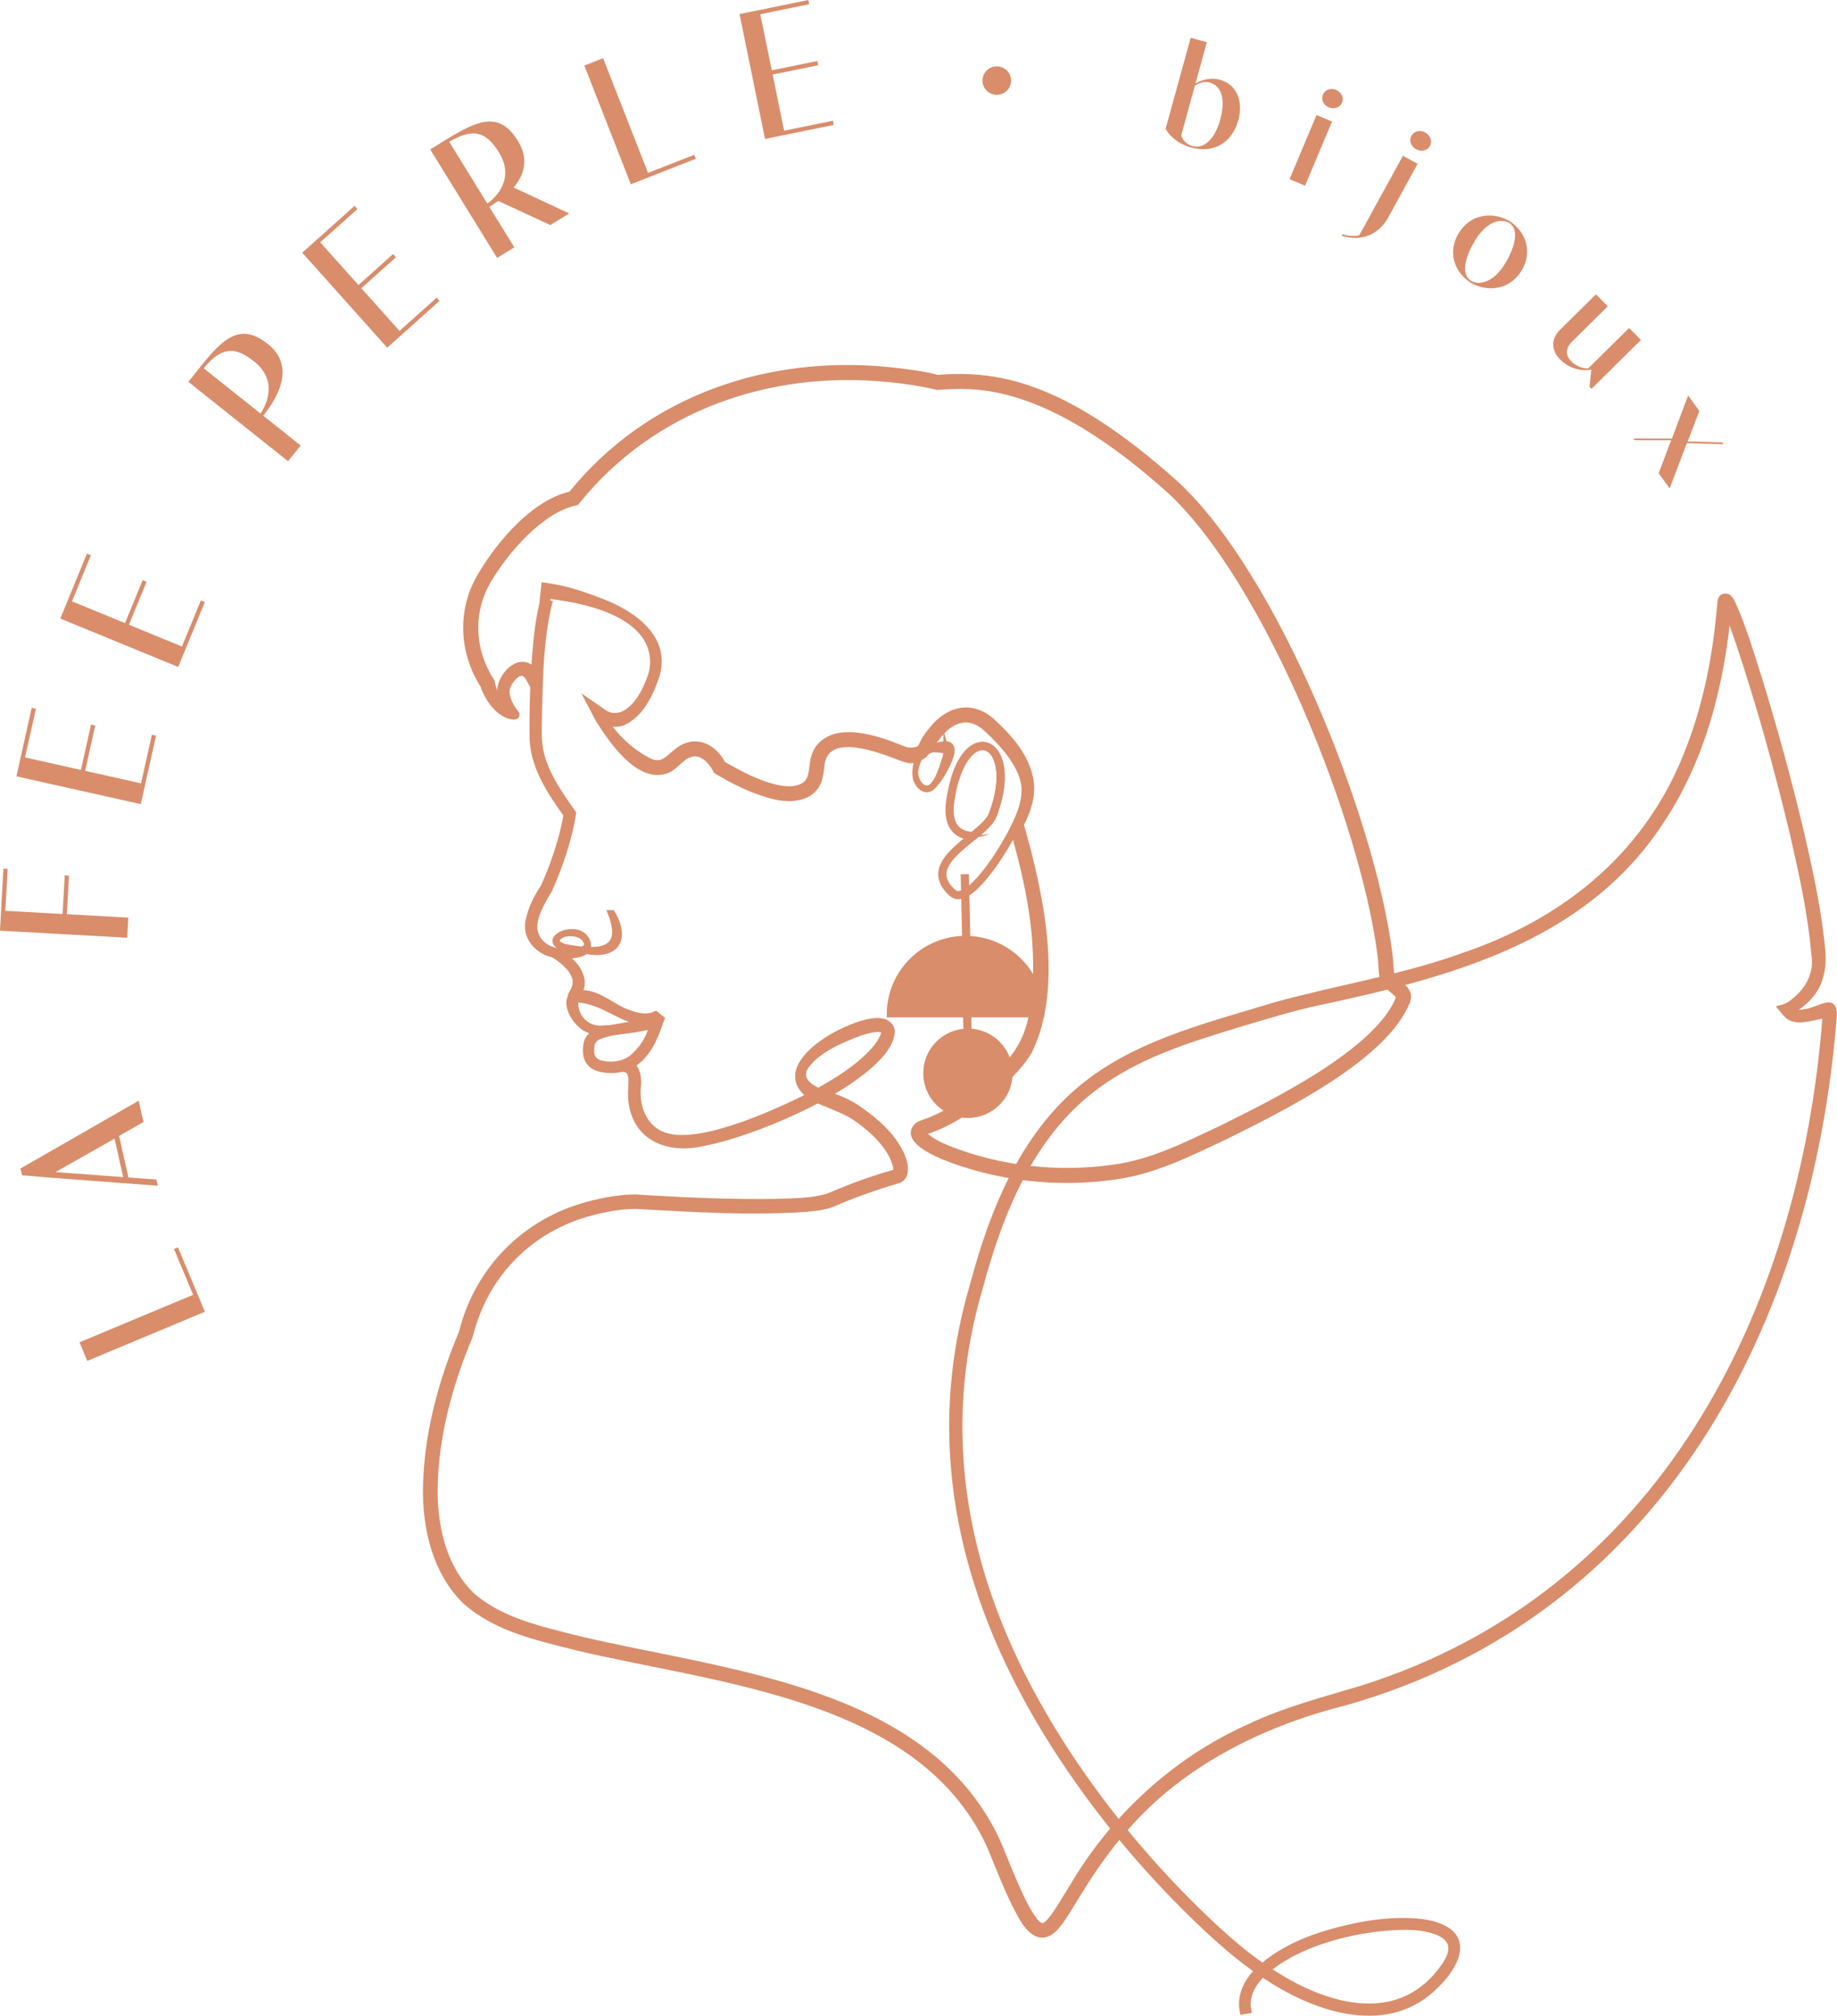 <?xml version="1.0" encoding="UTF-8"?>
<svg xmlns="http://www.w3.org/2000/svg" viewBox="0 0 670.45 735.51">
  <defs>
    <style>
      .cls-1 {
        fill: none;
      }

      .cls-1, .cls-2, .cls-3 {
        stroke: #d98d6b;
        stroke-miterlimit: 10;
      }

      .cls-1, .cls-3 {
        stroke-width: 3px;
      }

      .cls-2 {
        stroke-width: 2px;
      }

      .cls-2, .cls-4, .cls-3 {
        fill: #d98d6b;
      }
    </style>
  </defs>
  <g id="Fée">
    <g id="Lower_body" data-name="Lower body">
      <g id="Body">
        <path class="cls-3" d="m305.02,403.69l-5.72-2.32c-5.7-2.37-10.2-7.15-5.89-13.61,2.35-3.51,5.61-5.98,8.95-8.14,3.86-2.62,20.71-11.12,22.71-3.66.2,6.98-10.05,14.56-15.3,18.21-9.8,6.58-20.51,11.65-31.47,15.94-7.33,2.79-14.78,5.3-22.56,6.76-13.51,2.79-25.27-3.29-25.03-18.35.05-2.97,1.12-8.39-2.86-8.86v-.02c-.09-.94.88-1.6,1.73-1.21,2.43,1.13,3.07,4.62,2.91,7.17-1.14,8.58,2.51,17.71,11.68,19.58,13.61,3.14,42.07-9.88,54.6-16.64,6.71-3.74,13.38-7.89,18.85-13.29,1.98-2,3.8-4.18,4.96-6.73,2.68-5.63-6.13-2.94-8.75-2.1-6.9,2.54-15.72,6.29-20.01,12.33-4.09,6.32,3.59,9.69,9.36,11.47,3.8,1.17,7.39,2.94,10.63,5.25,5.83,4.15,11.29,8.91,14.5,15.4,1.74,3.35,2.84,8.92-1.25,9.6-7.17,2.13-14.3,4.6-21.2,7.51l-1.29.56c-3.14,1.46-6.65,1.77-10.01,2.12-20.79,1.46-41.66.12-62.41-1.04-5.47-.03-11.08,1.02-16.38,2.41-22.47,5.85-39.06,22.68-44.65,45.24-7.41,17.61-12.63,36.69-12.9,55.89-.15,14.12,3.29,29.1,13.61,39.2,10.78,9.54,25.63,12.6,39.34,16.12,52.64,12.46,125.88,17.77,152.14,72.94,1.88,4.2,3.75,9.2,5.58,13.44,2.42,5.47,4.64,11.06,8.11,15.88,2.36,3.02,4.11,3.58,6.95-.02,2.46-2.91,5.68-8.71,7.83-12.03,14.85-25.27,37.25-45.98,64.04-58.02,13.12-6.32,27.42-9.94,41.29-14.14,109.12-34.26,161.25-137.05,169.52-245.19.51-3.49-9.5,2.68-13.8-.98-.69-.59-2.1-2.31-2.1-2.31,0,0,1.66-.43,3.01-1.39,3.76-2.65,10.62-8.95,8.78-19.14-1.25-14.4-4.4-28.59-7.62-42.68-5.58-23.5-12.05-46.83-19.67-69.76-1.84-5.06-3.35-10.45-5.98-15-.32.1,1.11.3,1.26-.27.1-.2.03-.09.03-.01l-.03.41c-2.24,27.8-9.08,55.96-24.76,79.38-28.41,43.38-78.15,55.81-125.72,65.99-8.11,1.76-19.86,5.27-27.93,7.73-18.36,5.54-37.13,11.39-52.62,22.99-23.51,17.53-34.95,46.04-42.28,73.55-17.36,58.86-3.08,114.63,29.07,165.5,15.5,24.46,34.22,46.92,55.3,66.78,7.05,6.57,14.37,12.88,22.54,18.02,20.36,13.23,47.49,20.72,63.58-2.84,7.88-11.72-5.37-14.57-14.53-14.63-17.22.02-40.81,5.65-53.36,18-3.22,3.34-5.53,7.89-4.66,12.58l-1.24.21c-.96-5.08,1.51-10.1,4.97-13.67,10.59-10.34,25.54-14.66,39.73-17.29,4.81-.78,9.68-1.25,14.57-1.17,4.92.15,10.01.54,14.39,3.13,8.19,4.88,1.47,14.63-3.43,19.32-17.07,17.79-42.85,9.35-60.85-2.37-8.25-5.18-15.67-11.55-22.78-18.16-21.22-19.92-40.02-42.44-55.64-67.02-32.46-51.2-46.9-107.51-29.48-166.84,7.38-27.9,19.04-56.85,42.89-74.65,19.55-14.65,44.19-20.46,67.13-27.54,23.32-6.41,47.42-10.17,70.1-18.5,37.69-13.08,67.34-37.95,81.51-75.88,6.47-16.85,9.8-34.81,11.26-52.76l.05-.5c.05-.22.02-.43.28-.88.3-.89,2.15-.58,2.04-.28.78.64,1.04,1.56,1.47,2.29,3.97,9,6.68,18.24,9.65,27.56,5.7,18.53,10.82,37.24,15.28,56.11,3.24,14.19,6.42,28.47,7.68,43.02.24,3.69.02,6.66-1.21,10.21-1.78,5.15-6.12,8.44-7.64,9.47-1.27.82-2.69,2.09-.64,2.86.81.31,4.78-.38,5.41-.56,1.42-.4,5.3-2.11,6.84-2.11s1.46,2.37,1.4,3.34c-8.63,112.2-63.78,217.85-178.11,250.22-30.21,7.62-59.48,22-80.17,45.79-6.38,7.18-11.91,15.08-16.96,23.29-1.95,3.01-5.54,9.37-8,12.29-4.98,6.31-9.25,2.76-12.57-3.19-4.82-8.5-8.02-17.7-11.88-26.61-25.71-54.1-98.84-59.37-150.6-71.66-14-3.58-29.24-6.74-40.4-16.69-10.82-10.53-14.49-26.29-14.32-40.85.3-19.61,5.5-38.73,13.05-56.73,5.66-22.77,22.68-40.49,46.18-46.61,5.62-1.46,11.29-2.55,17.13-2.49l5.64.35c15.05.85,30.14,1.49,45.17,1.25,6.43-.25,13.09-.15,19.27-1.97.67-.24,1.86-.81,2.55-1.09,7.11-2.97,14.34-5.57,21.75-7.64,2.02-.74.19-4.81-.49-6.36-2.72-5.49-7.33-9.76-12.31-13.45-2.01-1.49-4.2-2.74-6.5-3.73l-2.36-1.01Z"/>
      </g>
    </g>
    <g id="Forehead">
      <path class="cls-2" d="m196.06,327.32c.82-1.47,1.64-2.81,2.26-3.71.95-2.15,1.88-4.3,2.71-6.5,2.5-6.52,4.57-13.34,5.71-20.23l.22.89c-5.88-8.3-12.12-17.3-12.66-27.83-.19-10.24.16-20.25.88-30.46.59-6.86,1.17-13.5,2.99-20.25l2.35.78-.89,2.52.91-2.54c-3.15,12.89-3.39,26.52-3.71,39.77-.04,3.39-.22,6.75-.04,10.01.54,10.22,6.78,18.83,12.49,26.95-1.56,9.71-4.74,19.02-8.72,27.96-2.13,3.56-4.57,7.62-5.31,11.74-.85,4.69,1.96,8.64,6.24,10.05l1.89.59-.12-.02c2.88.25,13.97.77,10.06-4.44-1.74-2.17-5.78-2.35-7.91-1.57-3.97,1.94-1.66,3.96,1.17,4.51,10.65,1.94,22.18,2.62,16.21-12.44h.66c2.84,4.46,4.41,11.45-1.5,13.7-2.67,1.01-5.42.67-7.9.37-3.18-.42-6.4-.68-9.5-1.71-1.11-.36-2.55-1.63-1.63-3.06,1.54-2.03,4.31-2.5,6.71-2.36,2.08.14,4.26,1.56,4.88,3.67,1.84,5.73-8.11,5.13-11.48,5.02h-.06l-2.08-.59c-5.18-1.53-9.32-6.5-8.08-12.13h0c.65-3.04,1.75-5.97,3.27-8.69Z"/>
    </g>
    <g id="Lips">
      <path class="cls-3" d="m203.66,347.79c3.76,2.36,7.11,5.08,8.19,9.61.35,2.37-.32,3.45-1.43,5.37-.09.24.15.12.15.12,6.33-.96,11.11,3.63,16.76,6.31,3.53,1.51,8.21,3.07,11.91,1.33l1.71,1.35c-1.98,5.52-3.89,11.12-8.55,14.95-3.4,2.92-8.11,3.71-12.42,2.95-1.42-.27-2.95-.73-4.09-1.87-1.73-1.73-1.79-4.2-1.52-6.41.42-4.2,4.98-5.41,8.43-5.97,5.56-.98,11.18-1.61,16.33-3.84,0,0,.41-.16.42-.16l.57.31c.74.42.15,1.48-.63,1.92-.44.28-.41.39-.9.45-6.12.21-12.1,1.53-18.21,1.79-1.62.04-3.26.11-4.88-.38-4.74-1.68-8.39-7.96-7.01-11.34l1.56-.27c-.58,1.26-.63,2.84-.25,4.31,1.21,4.93,5.5,7.93,10.56,7.36,5.86-.27,13.94-1.15,18.25-3.68-.62.46.2,1.94.2,1.94-2.88.33-4.7.91-7.5,1.3-4.13.68-8.4.88-12.31,2.31-1.59.59-2.88,1.59-3.36,3.18-.22.93-.32,2-.27,2.95,0,2.9,2.05,4.63,4.83,4.97,3.97.67,8.29-.1,11.33-2.85,3.92-3.57,6.71-8.26,7.09-13.56l-.06-.09c-4.66.78-7.15-.05-11.35-1.83-4.78-2.36-9.44-5.14-14.79-5.87-.93-.12-1.87-.19-2.79-.05-.2.06-.54-.02-.7-.2-.28-.25-.33-.7-.16-.98.59-.94,1.03-1.8,1.37-2.77,1.83-5.04-3.45-9.54-7.23-12.06l.57-.99h-.01l.2.39Z"/>
    </g>
    <g id="Hair_ear" data-name="Hair + ear">
      <path id="Ear_lobe" data-name="Ear lobe" class="cls-1" d="m336.66,274.94c4.09-9.35,13.78-20.02,24.58-10.19,14.41,13.1,14.68,22.38,12.22,30.11-.51,1.59-1.37,3.67-2.51,5.98-5.68,11.69-17.93,29.75-23.25,25.02-9.01-8.01.02-14.7,7.44-20.77,3.29-2.68,6.24-5.23,7.19-7.71.74-1.95,1.32-3.81,1.77-5.56,5.26-20.88-9.42-27.64-15.54-7.52"/>
      <path class="cls-4" d="m361.23,304.33c-.75.28-1.52.53-2.32.74-1.1.28-2.48.47-3.52.57l.38-1.11c1.69.19,3.56.11,5.46-.2Z"/>
      <path id="Ear_hole" data-name="Ear hole" class="cls-1" d="m364.09,291.8c-.44,1.75-1.03,3.61-1.77,5.56-.95,2.48-3.9,5.04-7.19,7.71-4.76-.19-9.77-2.68-8.3-12.84.43-3.01,1.03-5.67,1.72-7.97,6.13-20.12,20.81-13.34,15.54,7.52h0Z"/>
      <g id="Ear_loop" data-name="Ear loop">
        <path class="cls-2" d="m342.02,285.26c-1.14,1.24-2.05,2.96-3.96,2.82-1.87-.2-3.13-1.96-3.74-3.57-1.07-3.51.52-7.09,1.33-10.5l.73-.27c2.82-.64,5.1-1.84,8.13-2.27,5.09-.33,2.16,5.58,1.03,8.11,0,0-2.04,3.97-3.52,5.68Zm3.25-11.41c-2.66.11-4.39-1.26-7.43.81l-1.92,1.23c-.95,1.84-1.62,3.93-1.78,5.85-.13,2.81,2.23,7.01,5.33,5.61,2.74-1.59,4.65-8.36,4.65-8.36,0,0,1.47-3.9,1.15-5.14Z"/>
      </g>
      <g id="Hair">
        <path class="cls-3" d="m513.36,364.69c-7.52,20.88-47.29,40.17-66.76,49.84-12.7,5.96-25.53,12.45-39.59,14.35-20.98,3.03-42.75.64-62.46-7.2-3.13-1.35-14.69-6.44-9.18-10.85.9-.61,2.89-1.14,3.89-1.53,7.17-2.84,13.63-7.25,19.66-12.13,12.91-10.71,17.58-17.43,19.26-34.49,1.69-20.93-2.24-40.16-8.06-60.2,2.72-5.35,5.3-11.96,3.75-17.9-1.85-7.18-8.19-14.04-13.54-18.97-6.25-5.79-12.92-3.92-17.98,2.34-1.99,2.4-2.86,4.26-5.3,7.19-2.65,1.8-4.02,2.42-6.9,1.37,0,0-.97-.33-1.02-.33-7.77-2.94-26.75-10.69-29.53,1.8-.37,1.63-.28,3.36-.73,5-1.69,8.8-11.42,8.8-18.2,6.66-6.64-1.93-12.74-4.95-18.63-8.49l-.27-.17-.17-.33c-1.8-3.46-5.46-7.18-9.65-5.88-3.31.82-5.3,4.3-8.4,5.79-10.09,4.23-20.3-11.12-24.86-18.39,0,0-2.31-4.45-2.32-4.47l4.05,2.8c2.68,1.78,6.36,1.42,8.95-.52,4.23-2.92,6.72-8.13,8.44-12.91.58-1.58.91-3.41.96-5.09.26-17.69-23.39-23.14-37.24-24.85-.05,0-.76-.04-.76-.04,0,0-5.4,29.3-5.41,29.3l-.54,3.55-1.73-3.03c-.58-1.03-1.85-2.05-3.11-1.82-2.57.54-5.19,4.09-5.46,6.73-.28,2.83,1.28,5.76,2.91,7.98.09.19.93.97.62,1.16-.25.15-.75.1-.75.1-5.61-.59-9.65-7.98-10.49-11.07-7.78-12.12-8.5-27.2-1.12-39.67,6.75-11.54,19.43-26.55,32.67-29.49l.34-.12c28.28-35.07,71.71-49.63,115.49-45.28,5.45.51,14.25,1.72,17.94,2.88,7.93-.7,15.94-.42,23.72,1.25,23.27,4.79,45.55,21.66,63.1,37.37,36.19,33.46,71.44,122.01,77.7,170.86.27,1.95.37,3.94.51,5.92.06,1.07.11,1.92.63,2.84,1.42,2.72,6.56,4.29,5.6,8.13h-.01Zm-2.36-.74c.11-.37-.11-.74-.33-1.03-1.61-1.74-3.68-2.82-5.04-5.14-.67-1.15-.94-2.64-.95-3.94-.15-1.93-.22-3.84-.49-5.77-6.19-48.25-41.14-136.18-76.91-169.31-18.32-16.4-41.88-33.78-66.46-37.58-6.18-.93-12.44-.93-18.63-.4-5.92-1.41-12.08-2.31-18.21-2.89-42.97-4.25-85.85,10.27-113.61,44.69l-.31.36-.44.09c-12.5,2.84-25.34,17.6-31.74,28.51-6.98,11.79-6.2,25.96,1.19,37.34.77,4.25,3.44,10.42,7.76,12.08.41.14-4.12-5.9-3.86-9.25.32-3.57,3.15-7.64,6.65-8.62,2.22-.51,4.29.77,5.58,2.51,0,0,.16.82.17.79l3.51-31,.14-1.25c7.62,1.1,12.57,2.8,19.73,5.49,11.75,4.41,25.27,13.38,20.15,27.8-1.82,5.07-4.28,10.45-8.57,13.86-3.04,2.52-5.95,3.24-9.55,1.32l-.9-.19c4.14,6.54,9.83,12.1,16.89,15.69,6.96,3.14,8.51-4.15,14.53-5.73,2.58-.83,5.54-.15,7.69,1.41,2.13,1.56,3.2,2.94,4.41,5.23l.31.23c7.03,4.08,23.71,13.33,30.87,7.03,2.34-2.22,2.09-5.82,2.66-8.81.38-1.78,1.12-3.6,2.41-5.05,7.35-7.97,23.56-1.21,29.98,1.37,2.05.75,3.32.64,5.66.07l1.06-.79c1.28-2.89,2.14-4.24,4.18-6.7,5.87-7.3,14.18-9.37,21.54-2.58,5.72,5.29,11.24,11.37,13.25,19.15,1.68,6.28-.32,12.32-3.15,17.85l.08.48c6.93,24.42,14.62,58.58,2.91,82.28-3.83,6.2-9.14,10.9-14.58,15.54-6.83,5.54-14.39,10.64-22.87,13.42-.7.2-1.27.64-1.22.72-.09,0,.1.61.63,1.12,2.21,2.22,5.56,3.77,8.5,5.05,19.18,7.65,40.7,10,61.1,7.03,13.88-1.88,26.38-8.28,38.91-14.14,18.94-9.39,58.07-28.42,65.47-48.35h-.05Z"/>
      </g>
    </g>
    <g id="BO">
      <line id="Crochet_1" data-name="Crochet 1" class="cls-1" x1="352.12" y1="318.99" x2="352.65" y2="342.51"/>
      <line id="Crochet_2" data-name="Crochet 2" class="cls-1" x1="352.64" y1="358.16" x2="353.17" y2="377.9"/>
      <circle id="BO_pièce_2" data-name="BO pièce 2" class="cls-2" cx="353.27" cy="391.62" r="15.31"/>
      <path id="BO_pièce_1" data-name="BO pièce 1" class="cls-2" d="m352.38,342.48c-15.33,0-27.75,12.42-27.75,27.75h55.51c0-15.33-12.42-27.75-27.75-27.75h-.01Z"/>
    </g>
  </g>
  <g id="Calque_4" data-name="Calque 4">
    <g>
      <path class="cls-4" d="m64.96,455.14l9.82,23.5-42.92,17.94-2.84-6.79,41.47-17.33-6.99-16.71,1.45-.6Z"/>
      <path class="cls-4" d="m46.88,429.64l10.22.77.51,2.26-40.62-3.06-8.97-.77-.55-2.46,43.14-24.74,1.75,7.77-8.91,5.08,3.42,15.14Zm-26.62-1.96l24.7,1.83-3.16-14.02-21.54,12.19Z"/>
      <path class="cls-4" d="m22.84,333.51l.78-14.08,1.56.09-.78,14.07,22.44,1.24-.41,7.34-46.44-2.57,1.25-22.64,1.56.09-.85,15.3,20.87,1.16Z"/>
      <path class="cls-4" d="m29.53,280.94l3.7-16.55,1.53.34-3.69,16.55,20.4,4.56,3.96-17.75,1.53.34-5.58,24.99-45.39-10.14,5.58-24.99,1.53.34-3.96,17.75,20.4,4.56Z"/>
      <path class="cls-4" d="m45.62,227.38l6.44-15.69,1.45.59-6.44,15.69,19.34,7.94,6.9-16.82,1.45.59-9.72,23.69-43.03-17.66,9.72-23.69,1.45.59-6.9,16.82,19.34,7.94Z"/>
      <path class="cls-4" d="m97.76,125.52c7.83,6.23,6.93,15.35-1.68,26.17l13.64,10.86-4.58,5.75-36.39-28.97,4.58-5.75c8.37-10.4,14.52-15.94,24.43-8.05Zm-5.05,6.34c-7.25-5.77-12.06-5.08-18.37,2.52l20.72,16.5c2.08-3.05,6.6-11.9-2.35-19.02Z"/>
      <path class="cls-4" d="m130.83,104l12.64-11.31,1.05,1.17-12.64,11.31,13.94,15.58,13.55-12.13,1.04,1.17-19.08,17.08-31.02-34.66,19.08-17.08,1.04,1.17-13.55,12.13,13.94,15.58Z"/>
      <path class="cls-4" d="m207.75,77.86l-6.9,4.26-19.04-8.81c-1.32.97-2.36,1.62-3.23,2.16l9.12,14.78-6.26,3.86-24.42-39.58,6.26-3.86c11.39-6.95,19.06-10.08,25.71.69,3.61,5.85,3.09,11.62-1.56,17.05l20.32,9.46Zm-25.66-22.26c-4.86-7.88-9.63-8.86-18.14-3.85l13.91,22.54c2.99-2.16,10.24-8.96,4.23-18.69Z"/>
      <path class="cls-4" d="m253.95,57.94l-23.72,9.29-16.96-43.31,6.85-2.68,16.39,41.85,16.87-6.6.57,1.46Z"/>
      <path class="cls-4" d="m281.68,25.66l16.62-3.39.31,1.54-16.62,3.39,4.18,20.49,17.82-3.64.31,1.53-25.09,5.12-9.3-45.57,25.09-5.12.31,1.53-17.82,3.64,4.18,20.49Z"/>
      <path class="cls-4" d="m358.6,29.24c.05-2.93,2.51-5.12,5.39-5.02,2.88.1,5.13,2.47,5.02,5.34-.1,2.92-2.47,5.12-5.39,5.02-2.88-.1-5.13-2.42-5.02-5.34Z"/>
      <path class="cls-4" d="m451.92,43.95c-2.13,7.74-8.59,12.26-17.28,9.86-3.62-1.08-6.8-2.92-9.25-6.72l9.17-33.3,5.9,1.62-4.14,15.05c2.25-1.34,5.66-2.25,8.91-1.36,5.73,1.58,8.78,7.27,6.7,14.85Zm-6.59-.25c1.89-6.87.9-12.28-3.9-13.61-1.77-.49-3.78.16-5.34,1.19l-4.96,18.03c.49,2.01,1.97,3.39,4.1,3.98,4.37,1.2,8.25-2.85,10.11-9.59Z"/>
      <path class="cls-4" d="m480.49,41.97l5.66,2.38-9.83,23.4-5.66-2.38,9.83-23.4Zm2.34-7.46c.75-1.79,2.86-2.51,4.81-1.69,1.95.82,2.92,2.86,2.18,4.63-.78,1.86-2.89,2.53-4.84,1.71-1.95-.82-2.93-2.79-2.15-4.64Z"/>
      <path class="cls-4" d="m489.92,85.42c1.83.8,4.89.76,6.18.41,1.02-1.85,2.2-3.9,3.19-5.77l12.74-23.22,5.36,2.94-10.78,19.64c-3.22,5.87-9.4,8.97-16.92,6.6l.22-.6Zm25.23-35.89c.93-1.7,3.14-2.21,4.99-1.19,1.9,1.04,2.67,3.19,1.74,4.89-.99,1.81-3.18,2.24-5.08,1.2-1.85-1.02-2.64-3.09-1.65-4.9Z"/>
      <path class="cls-4" d="m533.11,84.01c5.54-7.52,14.53-5.81,18.6-2.81,6.28,4.63,7.42,12.46,2.92,18.59-5.57,7.56-14.54,5.87-18.67,2.82-6.22-4.58-7.43-12.37-2.85-18.6Zm15.16,13.75c2.19-2.98,7.57-12.71,2.77-16.25-1.74-1.28-6.66-2.12-11.5,4.45-2.21,3-7.76,12.76-2.9,16.34,1.76,1.3,6.72,2.13,11.63-4.54Z"/>
      <path class="cls-4" d="m598.9,124.05l-18.06,17.83-.71-.72.66-6.28c-4.58.77-8.59-.89-11.46-3.79-3.18-3.22-3.3-7.46-.04-10.68l13.17-13,4.32,4.37-13.02,12.86c-2.33,2.3-2.58,4.88-.35,7.14,1.8,1.83,3.97,2.63,6.23,2.66l14.94-14.75,4.32,4.37Z"/>
      <path class="cls-4" d="m610.2,160.01l5.92-15.7,4.1,5.64-3.81,9.96-.48,1.19h2.4l10.22.32.47.65-13.37-.36-6.27,16.51-4.01-5.52,3.92-10.41.67-1.64-13.37-.02-.46-.63,14.06.02Z"/>
    </g>
  </g>
</svg>